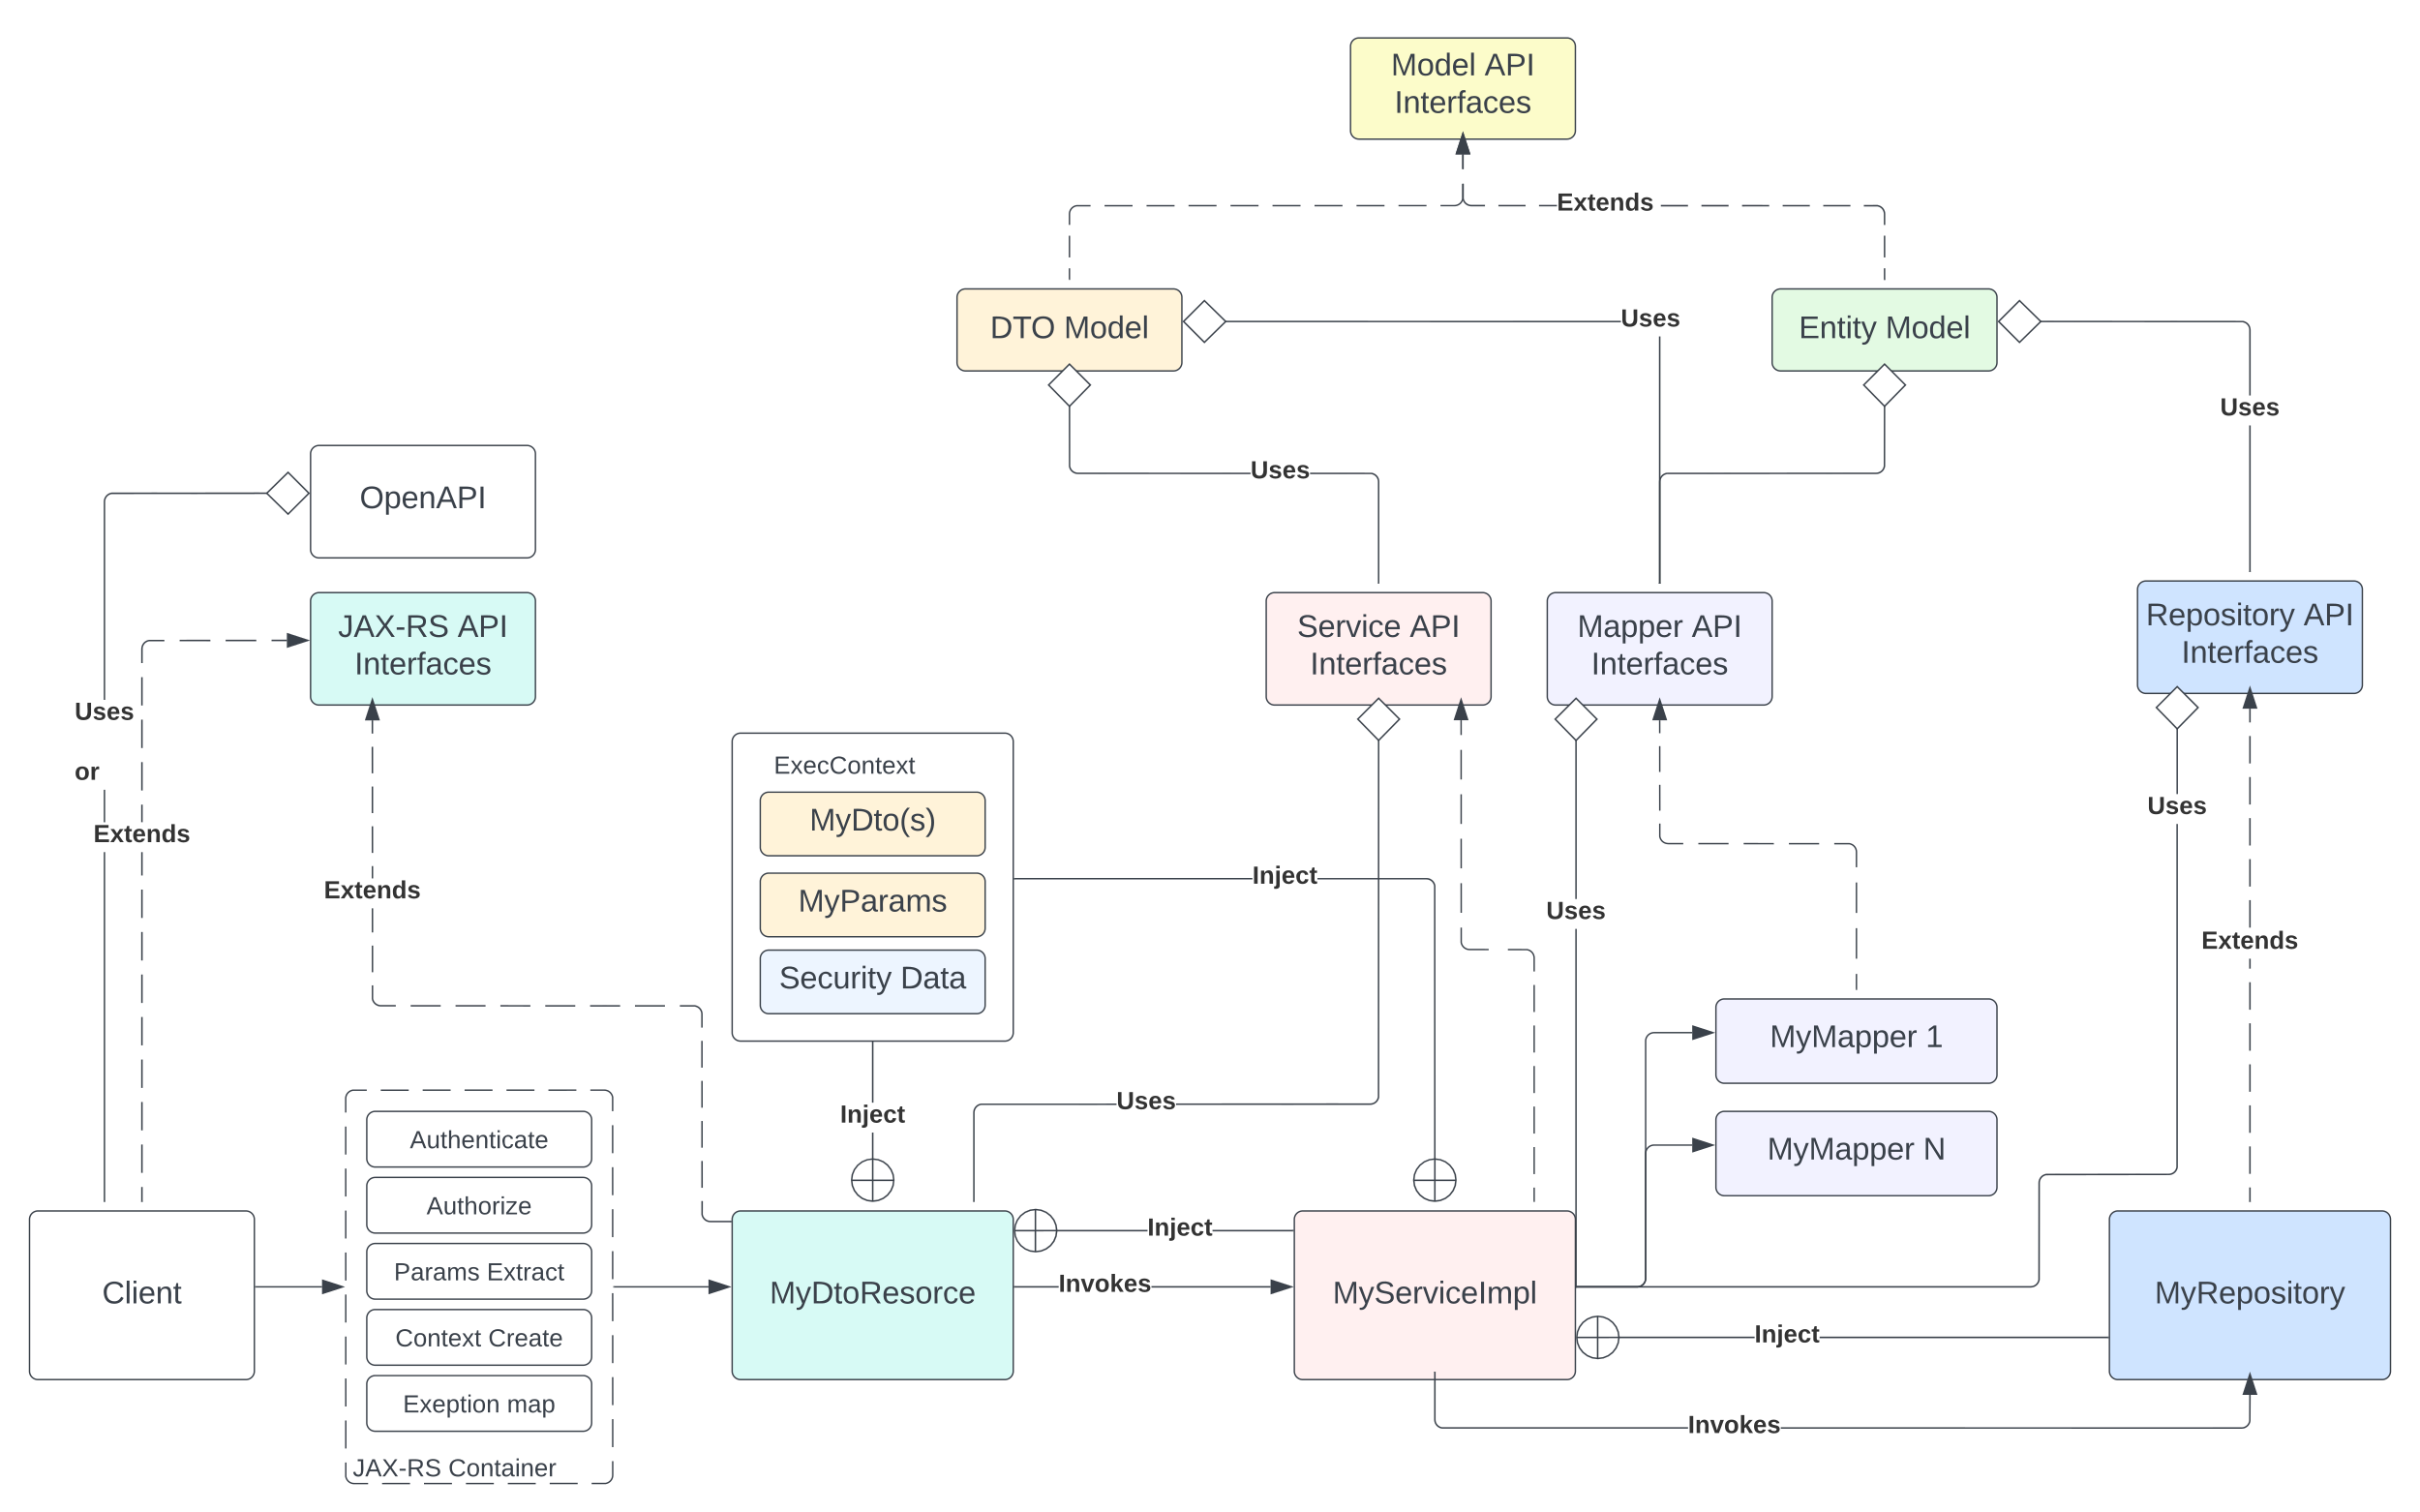 <svg xmlns="http://www.w3.org/2000/svg" xmlns:xlink="http://www.w3.org/1999/xlink" xmlns:lucid="lucid" width="1722" height="1075.69"><g transform="translate(-19 -244.311)" lucid:page-tab-id="Mwwfso~K_DPJ"><g filter="url(#a)"><path d="M240 666a6 6 0 0 1 6-6h148a6 6 0 0 1 6 6v68a6 6 0 0 1-6 6H246a6 6 0 0 1-6-6z" stroke="#3a414a" fill="#d7faf5"/><use xlink:href="#b" transform="matrix(1,0,0,1,245,665) translate(14.568 26.528)"/><use xlink:href="#c" transform="matrix(1,0,0,1,245,665) translate(99.63 26.528)"/><use xlink:href="#d" transform="matrix(1,0,0,1,245,665) translate(26.265 53.194)"/></g><g filter="url(#a)"><path d="M920 666a6 6 0 0 1 6-6h148a6 6 0 0 1 6 6v68a6 6 0 0 1-6 6H926a6 6 0 0 1-6-6z" stroke="#3a414a" fill="#fff0f0"/><use xlink:href="#e" transform="matrix(1,0,0,1,925,665) translate(17.037 26.528)"/><use xlink:href="#c" transform="matrix(1,0,0,1,925,665) translate(97.16 26.528)"/><use xlink:href="#d" transform="matrix(1,0,0,1,925,665) translate(26.265 53.194)"/></g><g filter="url(#a)"><path d="M1540 657.74a6 6 0 0 1 6-6h148a6 6 0 0 1 6 6v68a6 6 0 0 1-6 6h-148a6 6 0 0 1-6-6z" stroke="#3a414a" fill="#cfe4ff"/><use xlink:href="#f" transform="matrix(1,0,0,1,1545,656.735) translate(1.019 26.528)"/><use xlink:href="#c" transform="matrix(1,0,0,1,1545,656.735) translate(113.179 26.528)"/><use xlink:href="#d" transform="matrix(1,0,0,1,1545,656.735) translate(26.265 53.194)"/></g><g filter="url(#g)"><path d="M980 271.3a6 6 0 0 1 6-6h148a6 6 0 0 1 6 6v60a6 6 0 0 1-6 6H986a6 6 0 0 1-6-6z" stroke="#3a414a" fill="#fcfcca"/><use xlink:href="#h" transform="matrix(1,0,0,1,985,270.311) translate(23.827 21.653)"/><use xlink:href="#c" transform="matrix(1,0,0,1,985,270.311) translate(90.37 21.653)"/><use xlink:href="#d" transform="matrix(1,0,0,1,985,270.311) translate(26.265 48.319)"/></g><g filter="url(#i)"><path d="M40 1106a6 6 0 0 1 6-6h148a6 6 0 0 1 6 6v108a6 6 0 0 1-6 6H46a6 6 0 0 1-6-6z" stroke="#3a414a" fill="#fff"/><use xlink:href="#j" transform="matrix(1,0,0,1,52,1112) translate(39.698 53.778)"/></g><g filter="url(#k)"><path d="M1280 449.9a6 6 0 0 1 6-6h148a6 6 0 0 1 6 6v46.35a6 6 0 0 1-6 6h-148a6 6 0 0 1-6-6z" stroke="#3a414a" fill="#e3fae3"/><use xlink:href="#l" transform="matrix(1,0,0,1,1285,448.914) translate(13.981 30.028)"/><use xlink:href="#m" transform="matrix(1,0,0,1,1285,448.914) translate(75.648 30.028)"/></g><g filter="url(#k)"><path d="M700 449.9a6 6 0 0 1 6-6h148a6 6 0 0 1 6 6v46.35a6 6 0 0 1-6 6H706a6 6 0 0 1-6-6z" stroke="#3a414a" fill="#fff3d9"/><use xlink:href="#n" transform="matrix(1,0,0,1,705,448.914) translate(18.549 30.028)"/><use xlink:href="#m" transform="matrix(1,0,0,1,705,448.914) translate(71.08 30.028)"/></g><path d="M780 442.95v-7.72m0-7.73v-15.44m0-7.72v-7.73l.07-.93.22-.9.35-.88.5-.8.6-.73.72-.6.8-.5.88-.36.9-.2 9.97-.02m9.96 0h19.92m9.96 0h19.93m9.95-.02h19.92m9.96 0h19.92m9.96 0l19.93-.02m9.96 0h19.9m9.98 0h19.92m9.96-.02h19.92m9.96 0h9.96l.94-.08.9-.22.88-.36.8-.5.72-.6.6-.72.5-.8.37-.87.23-.92.02-10.46m.03-10.48l.02-10.46" stroke="#3a414a" fill="none"/><path d="M780.5 443.45h-1v-.5h1z" stroke="#3a414a" stroke-width=".05" fill="#3a414a"/><path d="M1060 339.4l4.64 14.26h-9.28z" stroke="#3a414a" fill="#3a414a"/><path d="M1360.5 442.95h-1v-7.72h1zm0-15.45h-1v-15.44h1zm-5.5-37.3l1 .23.95.4.87.52.78.67.66.77.53.86.38.94.24 1 .08 1v7.74h-1v-7.7l-.07-.9-.2-.83-.33-.78-.45-.74-.56-.66-.67-.56-.73-.45-.8-.32-.82-.2h-9.57v-1zm-19.32-.02v1h-19.27v-1zm-28.9 0v1h-19.26v-1zm-28.9 0v1l-19.25-.02v-1zm-28.9-.02v1h-19.25v-1zm-28.88 0v1h-19.26v-1zm-93.26-.03v1h-12.68v-1zm-22.3 0v1h-19.28v-1zm-43.97-4.64l.2.8.33.8.45.74.56.66.67.56.73.45.8.34.84.2.88.07h9.6v1H1066l-1-.07-1-.23-.93-.4-.87-.53-.78-.66-.66-.77-.53-.87-.38-.94-.25-1-.02-10.53h1zm-.05-20.88h-1l-.02-10.46h1z" stroke="#3a414a" stroke-width=".05" fill="#3a414a"/><path d="M1360.5 443.45h-1v-.5h1z" fill="#3a414a"/><path d="M1360.53 443.48h-1.06v-.57h1.06zm-1-.52v.47h.94v-.47z" stroke="#3a414a" stroke-width=".05" fill="#3a414a"/><path d="M1064.64 353.66h-9.28l4.64-14.27z" fill="#3a414a"/><path d="M1065.32 354.16h-10.64l5.32-16.4zm-9.27-1h7.9L1060 341z" stroke="#3a414a" stroke-width=".05" fill="#3a414a"/><use xlink:href="#o" transform="matrix(1,0,0,1,1126.84,379.946) translate(0 14.222)"/><g filter="url(#a)"><path d="M1120 666a6 6 0 0 1 6-6h148a6 6 0 0 1 6 6v68a6 6 0 0 1-6 6h-148a6 6 0 0 1-6-6z" stroke="#3a414a" fill="#f2f2ff"/><use xlink:href="#p" transform="matrix(1,0,0,1,1125,665) translate(16.42 26.528)"/><use xlink:href="#c" transform="matrix(1,0,0,1,1125,665) translate(97.778 26.528)"/><use xlink:href="#d" transform="matrix(1,0,0,1,1125,665) translate(26.265 53.194)"/></g><g filter="url(#q)"><path d="M540 1106a6 6 0 0 1 6-6h188a6 6 0 0 1 6 6v108a6 6 0 0 1-6 6H546a6 6 0 0 1-6-6z" stroke="#3a414a" fill="#d7faf5"/><use xlink:href="#r" transform="matrix(1,0,0,1,552,1112) translate(14.667 53.778)"/></g><path d="M120.5 1099.04h-1v-10.08h1zm0-20.16h-1v-20.15h1zm0-30.23h-1v-20.16h1zm0-30.24h-1v-20.14h1zm0-30.22h-1v-20.16h1zm0-30.23h-1V937.8h1zm0-30.24h-1v-20.14h1zm0-30.22h-1v-20.16h1zm0-30.23h-1v-16.58h1zm0-37.92h-1v-12.47h1zm0-22.55h-1v-20.16h1zm0-30.23h-1V756.4h1zm0-30.24h-1v-20.14h1zm15.46-45.73h-10.84l-.82.2-.8.33-.73.45-.66.56-.55.67-.45.73-.33.8-.2.84-.07.88v10.06h-1v-10.1l.08-1 .24-1 .4-.93.52-.87.66-.78.78-.66.87-.53.94-.38 1-.25h10.96zm32.7-.03l-21.8.02v-1l21.8-.02zm32.7-.02h-21.8v-1h21.8zm21.8-.02h-10.9v-1h10.9z" stroke="#3a414a" stroke-width=".05" fill="#3a414a"/><path d="M120.5 1099.54h-1v-.52h1z" fill="#3a414a"/><path d="M120.53 1099.56h-1.06v-.56h1.06zm-1-.5v.45h.94v-.45z" stroke="#3a414a" stroke-width=".05" fill="#3a414a"/><path d="M237.92 700l-14.27 4.64v-9.28z" fill="#3a414a"/><path d="M239.54 700l-16.4 5.32v-10.64zm-15.4 3.95L236.3 700l-12.15-3.95z" stroke="#3a414a" stroke-width=".05" fill="#3a414a"/><use xlink:href="#o" transform="matrix(1,0,0,1,85.506,829.333) translate(0 14.222)"/><g filter="url(#a)"><path d="M240 561.3a6 6 0 0 1 6-6h148a6 6 0 0 1 6 6v68a6 6 0 0 1-6 6H246a6 6 0 0 1-6-6z" stroke="#3a414a" fill="#fff"/><use xlink:href="#s" transform="matrix(1,0,0,1,245,560.287) translate(29.938 39.653)"/></g><path d="M1620.5 650.77h-1V547.04h1zm-5.5-178.12l1 .25.95.4.87.52.78.66.66.78.53.87.38.94.24 1 .08 1v46.63h-1v-46.6l-.07-.88-.2-.84-.33-.8-.45-.73-.56-.66-.67-.57-.73-.45-.8-.33-.82-.2-144.04-.07v-1z" stroke="#3a414a" stroke-width=".05" fill="#3a414a"/><path d="M1620.5 651.27h-1v-.5h1z" fill="#3a414a"/><path d="M1620.53 651.3h-1.06v-.57h1.06zm-1-.52v.47h.94v-.47z" stroke="#3a414a" stroke-width=".05" fill="#3a414a"/><path d="M1471.17 473.08l-15.15 14.85-14.85-14.85 14.85-14.85z" fill="#fff"/><path d="M1471.9 473.08L1456 488.63l-15.56-15.55 15.56-15.55zm-30.02 0l14.14 14.15 14.44-14.15-14.44-14.15z" stroke="#3a414a" stroke-width=".05" fill="#3a414a"/><use xlink:href="#t" transform="matrix(1,0,0,1,1598.79,525.703) translate(0 14.222)"/><path d="M1360.5 533.1l-.07 43.02-.25 1-.4.96-.52.87-.66.77-.78.66-.87.54-.94.4-.98.23-1 .07-148.9.08-.82.2-.8.32-.73.46-.66.56-.55.65-.45.73-.33.8-.2.83-.07.88v71.9h-1V587.1l.08-1 .24-1 .4-.93.52-.87.66-.77.78-.67.87-.53.94-.4 1-.23 148.98-.08.88-.07.84-.2.8-.33.73-.45.66-.56.55-.64.45-.74.33-.8.2-.82.07-42.92z" stroke="#3a414a" stroke-width=".05" fill="#3a414a"/><path d="M1200.5 659.54h-1v-.52h1z" fill="#3a414a"/><path d="M1200.53 659.56h-1.06V659h1.06zm-1-.5v.45h.94v-.45z" stroke="#3a414a" stroke-width=".05" fill="#3a414a"/><path d="M1374.85 518.27L1360 533.42l-14.85-15.15 14.85-14.85z" fill="#fff"/><path d="M1375.55 518.26L1360 534.13l-15.55-15.87L1360 502.7zm-29.7 0L1360 532.7l14.15-14.43-14.15-14.15zM1200.5 659.04h-1v-175.3h1zm-28.16-186.4v1l-281.5-.06v-1z" stroke="#3a414a" stroke-width=".05" fill="#3a414a"/><path d="M1200.5 659.54h-1v-.52h1z" fill="#3a414a"/><path d="M1200.53 659.56h-1.06V659h1.06zm-1-.5v.45h.94v-.45z" stroke="#3a414a" stroke-width=".05" fill="#3a414a"/><path d="M891.17 473.08l-15.15 14.85-14.85-14.85 14.85-14.85z" fill="#fff"/><path d="M891.9 473.08L876 488.63l-15.56-15.55 15.56-15.55zm-30.02 0l14.14 14.15 14.44-14.15-14.44-14.15z" stroke="#3a414a" stroke-width=".05" fill="#3a414a"/><use xlink:href="#t" transform="matrix(1,0,0,1,1172.341,462.414) translate(0 14.222)"/><g filter="url(#q)"><path d="M940 1106a6 6 0 0 1 6-6h188a6 6 0 0 1 6 6v108a6 6 0 0 1-6 6H946a6 6 0 0 1-6-6z" stroke="#3a414a" fill="#fff0f0"/><use xlink:href="#u" transform="matrix(1,0,0,1,952,1112) translate(15.315 53.778)"/></g><path d="M200.96 1160h47.2" stroke="#3a414a" fill="none"/><path d="M200.98 1160.5h-.52v-1h.52z" stroke="#3a414a" stroke-width=".05" fill="#3a414a"/><path d="M262.92 1160l-14.27 4.64v-9.28z" stroke="#3a414a" fill="#3a414a"/><path d="M455.96 1160h67.2" stroke="#3a414a" fill="none"/><path d="M455.98 1160.5h-.52v-1h.52z" stroke="#3a414a" stroke-width=".05" fill="#3a414a"/><path d="M537.92 1160l-14.27 4.64v-9.28z" stroke="#3a414a" fill="#3a414a"/><path d="M772.3 1160.5h-31.34v-1h31.34zm150.85 0h-84.78v-1h84.78z" stroke="#3a414a" stroke-width=".05" fill="#3a414a"/><path d="M740.98 1160.5h-.52v-1h.52z" fill="#3a414a"/><path d="M741 1160.53h-.56v-1.06h.56zm-.5-1v.94h.45v-.94z" stroke="#3a414a" stroke-width=".05" fill="#3a414a"/><path d="M937.92 1160l-14.27 4.64v-9.28z" fill="#3a414a"/><path d="M939.54 1160l-16.4 5.32v-10.64zm-15.4 3.95l12.16-3.95-12.15-3.95z" stroke="#3a414a" stroke-width=".05" fill="#3a414a"/><use xlink:href="#v" transform="matrix(1,0,0,1,772.296,1149.333) translate(0 14.222)"/><path d="M519.08 1108.4l.2.83.33.8.46.73.56.65.65.57.74.46.8.33.84.2.88.07h14.5v1h-14.53l-1-.08-1-.24-.95-.38-.87-.53-.77-.68-.65-.77-.54-.87-.38-.94-.24-1.02v-9.55h1zm0-18.93h-1l-.02-19h1zm-.03-28.5h-1v-19h1zm0-28.5h-1l-.02-18.98h1zM519 1004h-1v-19h1zm-5.52-44.43l1 .25.96.4.87.52.77.66.66.78.54.87.4.94.23.98.08 1v9.52h-1v-9.48l-.06-.88-.2-.84-.34-.8-.45-.73-.56-.66-.66-.55-.74-.45-.8-.33-.82-.2H502.8v-1zm-21.34 0v1h-21.28v-1zm-31.92 0v1l-21.28-.02v-1zm-31.92-.02v1h-21.28v-1zm-31.92 0v1l-21.28-.02v-1zm-31.92-.03v1H343.2v-1zm-31.92 0v1h-21.3v-1zm-48-4.64l.2.82.33.8.45.73.56.66.66.55.74.45.8.33.83.2.88.07h10.63v1h-10.66l-1-.08-1-.24-.93-.4-.87-.52-.77-.66-.67-.78-.53-.87-.4-.94-.23-1v-9.5h1zm0-18.8h-1V917.2h1zm0-28.3h-1l-.02-17.1h1zm-.02-38.45h-1v-8.7h1zm0-18.14h-1l-.02-18.88h1zm-.02-28.3h-1v-18.87h1zm0-28.3h-1l-.02-18.87h1zm-.02-28.3h-1v-9.43h1z" stroke="#3a414a" stroke-width=".05" fill="#3a414a"/><path d="M539.5 1114.03h-.5v-1h.5z" fill="#3a414a"/><path d="M539.53 1114.05h-.56V1113h.56zm-.5-1v.95h.45v-.95z" stroke="#3a414a" stroke-width=".05" fill="#3a414a"/><path d="M288.63 756.37h-9.27L284 742.1z" fill="#3a414a"/><path d="M289.32 756.87h-10.65l5.32-16.4zm-9.27-1h7.9l-3.96-12.15z" stroke="#3a414a" stroke-width=".05" fill="#3a414a"/><use xlink:href="#w" transform="matrix(1,0,0,1,249.5,869.333) translate(0 14.222)"/><path d="M640.5 1069.2h-1v-18.97h1zm0-40.3h-1v-48.8h1z" stroke="#3a414a" stroke-width=".05" fill="#3a414a"/><path d="M640.5 980.1h-1v-.5h1z" fill="#3a414a"/><path d="M640.52 980.14h-1.04v-.57h1.04zm-1-.52v.47h.96v-.48z" stroke="#3a414a" stroke-width=".05" fill="#3a414a"/><path d="M643.9 1069.55l3.6 1.5 3.1 2.38 2.4 3.12 1.5 3.6.5 3.9-.5 3.88-1.5 3.6-2.4 3.1-3.1 2.4-3.6 1.5-3.9.5-3.9-.5-3.6-1.5-3.1-2.4-2.4-3.1-1.5-3.6-.5-3.9.5-3.9 1.5-3.58 2.4-3.12 3.1-2.4 3.6-1.48 3.9-.5zm-3.9 29.5v-30m14.85 15.14h-29.7" fill="#fff"/><path d="M644.02 1069.06l3.72 1.54 3.22 2.47 2.48 3.23 1.54 3.7.52 4.04-.52 4.02-1.54 3.72-2.48 3.22-3.22 2.47-3.72 1.54-4.02.54-4.02-.53-3.72-1.53-3.22-2.47-2.48-3.22-1.54-3.72-.52-4.02.52-4.03 1.54-3.7 2.48-3.23 3.22-2.47 3.72-1.54 4.02-.53zm-3.52 15.63v13.77l3.26-.43 3.48-1.44 3-2.3 2.32-3.03 1.44-3.47.4-3.1zm-14.9 0l.4 3.1 1.44 3.47 2.3 3.02 3.02 2.3 3.48 1.44 3.26.43v-13.78zm14.9-1h13.95l-.45-3.42-1.44-3.48-2.3-3-3.02-2.33-3.48-1.44-3.26-.42zm-4.26-13.67l-3.48 1.44-3 2.32-2.32 3-1.44 3.47-.45 3.42h13.95v-14.1z" stroke="#3a414a" stroke-width=".05" fill="#3a414a"/><use xlink:href="#x" transform="matrix(1,0,0,1,616.84,1028.901) translate(0 14.222)"/><path d="M540 766a6 6 0 0 1 6-6h188a6 6 0 0 1 6 6v207.14a6 6 0 0 1-6 6H546a6 6 0 0 1-6-6z" stroke="#3a414a" fill="#fff" filter="url(#y)"/><g filter="url(#z)"><path d="M560 865.63a6 6 0 0 1 6-6h148a6 6 0 0 1 6 6v33.25a6 6 0 0 1-6 6H566a6 6 0 0 1-6-6z" stroke="#3a414a" fill="#fff3d9"/><use xlink:href="#A" transform="matrix(1,0,0,1,565,864.634) translate(22.006 22.278)"/></g><path d="M540 766a6 6 0 0 1 6-6h148a6 6 0 0 1 6 6v48a6 6 0 0 1-6 6H546a6 6 0 0 1-6-6z" stroke="#000" stroke-opacity="0" fill="#fff" fill-opacity="0"/><use xlink:href="#B" transform="matrix(1,0,0,1,545,765) translate(24.654 29.847)"/><g filter="url(#z)"><path d="M560 920.4a6 6 0 0 1 6-6h148a6 6 0 0 1 6 6v33.23a6 6 0 0 1-6 6H566a6 6 0 0 1-6-6z" stroke="#3a414a" fill="#edf5ff"/><use xlink:href="#C" transform="matrix(1,0,0,1,565,919.385) translate(8.426 22.278)"/><use xlink:href="#D" transform="matrix(1,0,0,1,565,919.385) translate(94.722 22.278)"/></g><g filter="url(#z)"><path d="M560 808a6 6 0 0 1 6-6h148a6 6 0 0 1 6 6v33.26a6 6 0 0 1-6 6H566a6 6 0 0 1-6-6z" stroke="#3a414a" fill="#fff3d9"/><use xlink:href="#E" transform="matrix(1,0,0,1,565,807.009) translate(30.062 22.278)"/></g><path d="M1035.02 869.15l1 .23.93.4.87.53.78.67.66.78.53.87.38.94.25 1 .07 194.64h-1l-.07-194.5-.2-.83-.33-.8-.45-.73-.56-.66-.67-.56-.73-.45-.8-.33-.84-.2-.88-.07h-77.5v-1h77.54zm-294.06.92v-1h169.2v1z" stroke="#3a414a" stroke-width=".05" fill="#3a414a"/><path d="M740.98 870.07h-.52v-1h.52z" fill="#3a414a"/><path d="M741 870.1h-.56v-1.06h.56zm-.5-1v.94h.45v-.95z" stroke="#3a414a" stroke-width=".05" fill="#3a414a"/><path d="M1043.9 1069.55l3.6 1.5 3.1 2.38 2.4 3.12 1.5 3.6.5 3.9-.5 3.88-1.5 3.6-2.4 3.1-3.1 2.4-3.6 1.5-3.9.5-3.9-.5-3.6-1.5-3.1-2.4-2.4-3.1-1.5-3.6-.5-3.9.5-3.9 1.5-3.58 2.4-3.12 3.1-2.4 3.6-1.48 3.9-.5zm-3.9 29.5v-30m14.85 15.14h-29.7" fill="#fff"/><path d="M1044.02 1069.06l3.72 1.54 3.22 2.47 2.48 3.23 1.54 3.7.52 4.04-.52 4.02-1.54 3.72-2.48 3.22-3.22 2.47-3.72 1.54-4.02.54-4.02-.53-3.72-1.53-3.22-2.47-2.48-3.22-1.54-3.72-.52-4.02.52-4.03 1.54-3.7 2.48-3.23 3.22-2.47 3.72-1.54 4.02-.53zm-3.52 15.63v13.77l3.26-.43 3.48-1.44 3-2.3 2.32-3.03 1.44-3.47.4-3.1zm-14.9 0l.4 3.1 1.44 3.47 2.3 3.02 3.02 2.3 3.48 1.44 3.26.43v-13.78zm14.9-1h13.95l-.45-3.42-1.44-3.48-2.3-3-3.02-2.33-3.48-1.44-3.26-.42zm-4.26-13.67l-3.48 1.44-3 2.32-2.32 3-1.44 3.47-.45 3.42h13.95v-14.1z" stroke="#3a414a" stroke-width=".05" fill="#3a414a"/><use xlink:href="#x" transform="matrix(1,0,0,1,910.173,858.901) translate(0 14.222)"/><g filter="url(#F)"><path d="M1240 955.14a6 6 0 0 1 6-6h188a6 6 0 0 1 6 6v48a6 6 0 0 1-6 6h-188a6 6 0 0 1-6-6z" stroke="#3a414a" fill="#f2f2ff"/><use xlink:href="#G" transform="matrix(1,0,0,1,1252,961.136) translate(26.364 22.278)"/><use xlink:href="#H" transform="matrix(1,0,0,1,1252,961.136) translate(137.29 22.278)"/></g><g filter="url(#q)"><path d="M1520 1106a6 6 0 0 1 6-6h188a6 6 0 0 1 6 6v108a6 6 0 0 1-6 6h-188a6 6 0 0 1-6-6z" stroke="#3a414a" fill="#cfe4ff"/><use xlink:href="#I" transform="matrix(1,0,0,1,1532,1112) translate(20.222 53.778)"/></g><g filter="url(#F)"><path d="M1240 1035.14a6 6 0 0 1 6-6h188a6 6 0 0 1 6 6v48a6 6 0 0 1-6 6h-188a6 6 0 0 1-6-6z" stroke="#3a414a" fill="#f2f2ff"/><use xlink:href="#G" transform="matrix(1,0,0,1,1252,1041.136) translate(24.543 22.278)"/><use xlink:href="#J" transform="matrix(1,0,0,1,1252,1041.136) translate(135.469 22.278)"/></g><path d="M1140.96 1160H1184a6 6 0 0 0 6-6V985.14a6 6 0 0 1 6-6h27.15" stroke="#3a414a" fill="none"/><path d="M1140.98 1160.5h-.52v-1h.52z" stroke="#3a414a" stroke-width=".05" fill="#3a414a"/><path d="M1237.92 979.14l-14.27 4.63v-9.27z" stroke="#3a414a" fill="#3a414a"/><path d="M1140.96 1160H1184a6 6 0 0 0 6-6v-88.86a6 6 0 0 1 6-6h27.15" stroke="#3a414a" fill="none"/><path d="M1140.98 1160.5h-.52v-1h.52z" stroke="#3a414a" stroke-width=".05" fill="#3a414a"/><path d="M1237.92 1059.14l-14.27 4.63v-9.27z" stroke="#3a414a" fill="#3a414a"/><path d="M1620.5 1236.85l-.07 18.6-.25 1.02-.4.94-.52.88-.66.78-.78.66-.87.54-.94.4-.98.22-1 .08-327.82-.04v-1l327.78.04.88-.07.84-.2.8-.34.73-.45.66-.55.55-.65.45-.74.33-.8.2-.82.07-18.5zm-580 17.6l.07.87.2.84.33.8.45.74.56.65.67.56.73.46.8.33.82.2h175v1H1045l-1-.25-.95-.4-.87-.53-.78-.66-.66-.78-.53-.87-.38-.93-.24-1-.08-1v-33.5h1z" stroke="#3a414a" stroke-width=".05" fill="#3a414a"/><path d="M1040.5 1220.98h-1v-.52h1z" fill="#3a414a"/><path d="M1040.53 1221h-1.06v-.56h1.06zm-1-.5v.45h.94v-.46z" stroke="#3a414a" stroke-width=".05" fill="#3a414a"/><path d="M1624.64 1236.35h-9.28l4.64-14.27z" fill="#3a414a"/><path d="M1625.32 1236.85h-10.64l5.32-16.4zm-9.27-1h7.9l-3.95-12.15z" stroke="#3a414a" stroke-width=".05" fill="#3a414a"/><use xlink:href="#v" transform="matrix(1,0,0,1,1220.129,1249.797) translate(0 14.222)"/><path d="M1340 948.17v-10.84m0-10.85v-21.7m0-10.83v-21.7m0-10.84v-10.83l-.07-.94-.22-.92-.35-.86-.5-.8-.6-.7-.72-.63-.8-.48-.88-.36-.9-.22h-10.76m-10.75 0l-21.5-.02m-10.74 0l-21.48-.02m-10.74 0l-21.5-.02m-10.74 0H1206l-.94-.1-.9-.2-.88-.37-.8-.48-.72-.6-.6-.73-.5-.8-.37-.88-.23-.9v-9.2m0-9.18l-.03-18.37m0-9.2l-.02-18.35m0-9.2l-.02-9.17" stroke="#3a414a" fill="none"/><path d="M1340.5 948.67h-1v-.5h1z" stroke="#3a414a" stroke-width=".05" fill="#3a414a"/><path d="M1200 742.08l4.64 14.27h-9.28z" stroke="#3a414a" fill="#3a414a"/><path d="M1110.67 1099v-9.6m0-9.62v-19.22m0-9.62v-19.22m0-9.62v-19.22m0-9.62v-19.22m0-9.62V945.2m0-9.62v-9.6l-.08-.95-.23-.9-.36-.88-.48-.8-.6-.72-.72-.6-.8-.5-.88-.36-.9-.22-13.66-.03m-13.65-.02l-13.64-.03-.93-.07-.92-.22-.86-.36-.8-.5-.72-.6-.6-.72-.5-.8-.36-.87-.22-.92v-10.53m0-10.54l-.02-21.08m0-10.54l-.02-21.07m0-10.54V809.5m-.02-10.54V777.9m0-10.54l-.02-10.54" stroke="#3a414a" fill="none"/><path d="M1111.17 1099.5h-1v-.5h1z" stroke="#3a414a" stroke-width=".05" fill="#3a414a"/><path d="M1058.66 742.05l4.64 14.27h-9.27z" stroke="#3a414a" fill="#3a414a"/><path d="M265 1026a6 6 0 0 1 6-6h178a6 6 0 0 1 6 6v268a6 6 0 0 1-6 6H271a6 6 0 0 1-6-6z" fill="#fff"/><path d="M289.94 1020.07h19.9m9.93-.02h19.88m9.94 0l19.87-.02m9.94 0h19.9m9.94 0l19.88-.02m9.94 0H449l.94.07.9.22.88.35.8.5.72.6.6.72.5.8.37.88.23.9v9.97m0 9.96v19.92m0 9.96l.02 19.93m0 9.95v19.92m0 9.96v19.92m0 9.96l.02 19.93m0 9.96v19.9m0 9.98l.02 19.92m0 9.96v19.92m0 9.96v9.96l-.07.94-.22.9-.35.88-.5.8-.6.72-.72.6-.8.5-.88.37-.9.23H440m-9.94 0h-19.9m-9.93.02h-19.88m-9.94 0l-19.87.02m-9.94 0h-19.9m-9.94 0l-19.88.02m-9.94 0H271l-.94-.07-.9-.22-.88-.35-.8-.5-.72-.6-.6-.72-.5-.8-.37-.88-.23-.9v-9.97m0-9.96v-19.92m0-9.96l-.02-19.93m0-9.95v-19.92m0-9.96v-19.92m0-9.96l-.02-19.93m0-9.96v-19.9m0-9.98l-.02-19.92m0-9.96v-19.92m0-9.96V1026l.07-.94.22-.9.35-.88.5-.8.6-.72.72-.6.8-.5.88-.37.9-.23H280" stroke="#3a414a" fill="none"/><use xlink:href="#K" transform="matrix(1,0,0,1,270,1025) translate(0 269.846)"/><use xlink:href="#L" transform="matrix(1,0,0,1,270,1025) translate(68.049 269.846)"/><path d="M835.5 1120.5h-64.73v-1h64.74zm103.5 0h-57.17v-1H939z" stroke="#3a414a" stroke-width=".05" fill="#3a414a"/><path d="M939.5 1120.5h-.5v-1h.5z" fill="#3a414a"/><path d="M939.53 1120.52h-.56v-1.05h.56zm-.5-1v.95h.45v-.95z" stroke="#3a414a" stroke-width=".05" fill="#3a414a"/><path d="M759.83 1105.5l3.6 1.5 3.1 2.4 2.4 3.1 1.5 3.6.5 3.9-.5 3.9-1.5 3.58-2.4 3.12-3.1 2.4-3.6 1.5-3.9.5-3.9-.52-3.58-1.5-3.12-2.38-2.4-3.12-1.48-3.6-.5-3.9.5-3.88 1.5-3.6 2.38-3.1 3.12-2.4 3.6-1.5 3.9-.5zm-4.04-.35v29.7m15.14-14.86h-30" fill="#fff"/><path d="M759.96 1105.02l3.72 1.54 3.22 2.47 2.47 3.22 1.54 3.72.54 4.02-.53 4.02-1.53 3.72-2.47 3.22-3.22 2.47-3.72 1.54-4.02.53-4.03-.53-3.7-1.54-3.23-2.47-2.47-3.22-1.54-3.72-.53-4.03.53-4.03 1.54-3.72 2.47-3.22 3.23-2.47 3.7-1.54 4.04-.53zm-3.67 15.47v13.94l3.4-.44 3.47-1.44 3.02-2.3 2.3-3.03 1.44-3.47.43-3.27zm-14.8 0l.43 3.26 1.44 3.47 2.32 3 3 2.33 3.47 1.44 3.12.4v-13.9zm14.8-1h14.07l-.43-3.27-1.44-3.47-2.3-3-3.03-2.33-3.47-1.44-3.4-.46zm-4.13-13.5l-3.47 1.43-3 2.3-2.33 3.03-1.44 3.47-.42 3.26h13.8v-13.92z" stroke="#3a414a" stroke-width=".05" fill="#3a414a"/><use xlink:href="#x" transform="matrix(1,0,0,1,835.506,1109.328) translate(0 14.222)"/><g filter="url(#M)"><path d="M280 1129.15a6 6 0 0 1 6-6h148a6 6 0 0 1 6 6v27.6a6 6 0 0 1-6 6H286a6 6 0 0 1-6-6z" stroke="#3a414a" fill="#fff"/><use xlink:href="#N" transform="matrix(1,0,0,1,292,1135.148) translate(7.333 14.222)"/><use xlink:href="#O" transform="matrix(1,0,0,1,292,1135.148) translate(73.407 14.222)"/></g><g filter="url(#M)"><path d="M280 1082.14a6 6 0 0 1 6-6h148a6 6 0 0 1 6 6v27.6a6 6 0 0 1-6 6H286a6 6 0 0 1-6-6z" stroke="#3a414a" fill="#fff"/><use xlink:href="#P" transform="matrix(1,0,0,1,292,1088.142) translate(30.519 14.222)"/></g><g filter="url(#M)"><path d="M280 1035.14a6 6 0 0 1 6-6h148a6 6 0 0 1 6 6v27.6a6 6 0 0 1-6 6H286a6 6 0 0 1-6-6z" stroke="#3a414a" fill="#fff"/><use xlink:href="#Q" transform="matrix(1,0,0,1,292,1041.136) translate(18.642 14.222)"/></g><g filter="url(#M)"><path d="M280 1176.15a6 6 0 0 1 6-6h148a6 6 0 0 1 6 6v27.6a6 6 0 0 1-6 6H286a6 6 0 0 1-6-6z" stroke="#3a414a" fill="#fff"/><use xlink:href="#R" transform="matrix(1,0,0,1,292,1182.153) translate(8.321 14.222)"/><use xlink:href="#S" transform="matrix(1,0,0,1,292,1182.153) translate(74.444 14.222)"/></g><g filter="url(#M)"><path d="M280 1223.16a6 6 0 0 1 6-6h148a6 6 0 0 1 6 6v27.6a6 6 0 0 1-6 6H286a6 6 0 0 1-6-6z" stroke="#3a414a" fill="#fff"/><use xlink:href="#T" transform="matrix(1,0,0,1,292,1229.159) translate(13.728 14.222)"/><use xlink:href="#U" transform="matrix(1,0,0,1,292,1229.159) translate(87.753 14.222)"/></g><path d="M995 580.7l1 .24.95.4.87.52.78.67.66.77.53.87.38.94.24 1 .08 1v71.94h-1v-71.9l-.07-.88-.2-.84-.33-.8-.45-.73-.56-.66-.67-.56-.73-.46-.8-.33-.82-.2-43.62-.02v-1zM780.57 576l.2.82.33.8.45.74.56.65.67.57.73.45.8.33.84.2.88.07 122.82.05v1l-122.86-.05-1-.07-1-.24-.93-.38-.87-.54-.78-.66-.66-.77-.53-.87-.38-.95-.25-1-.07-43.04 1-.02z" stroke="#3a414a" stroke-width=".05" fill="#3a414a"/><path d="M1000.5 659.54h-1v-.52h1z" fill="#3a414a"/><path d="M1000.52 659.56h-1.04V659h1.04zm-1-.5v.45h.96v-.45z" stroke="#3a414a" stroke-width=".05" fill="#3a414a"/><path d="M794.85 518.27L780 533.42l-14.85-15.15L780 503.42z" fill="#fff"/><path d="M795.55 518.26L780 534.13l-15.55-15.87L780 502.7zm-29.7 0L780 532.7l14.15-14.43L780 504.12z" stroke="#3a414a" stroke-width=".05" fill="#3a414a"/><use xlink:href="#t" transform="matrix(1,0,0,1,908.842,570.457) translate(0 14.222)"/><path d="M1620.5 1099.04h-1v-9.74h1zm0-19.47h-1v-19.47h1zm0-29.2h-1v-19.48h1zm0-29.2h-1v-19.48h1zm0-29.22h-1v-19.47h1zm0-29.2h-1v-19.47h1zm0-29.2h-1v-7.02h1zm0-29.2h-1v-19.48h1zm0-29.2h-1v-19.48h1zm0-29.22h-1v-19.47h1zm0-29.2h-1v-19.47h1zm0-29.2h-1v-19.48h1zm0-29.2h-1v-9.75h1z" stroke="#3a414a" stroke-width=".05" fill="#3a414a"/><path d="M1620.5 1099.54h-1v-.52h1z" fill="#3a414a"/><path d="M1620.53 1099.56h-1.06v-.56h1.06zm-1-.5v.45h.94v-.45z" stroke="#3a414a" stroke-width=".05" fill="#3a414a"/><path d="M1624.64 748.08h-9.28l4.64-14.26z" fill="#3a414a"/><path d="M1625.32 748.58h-10.64l5.32-16.38zm-9.27-1h7.9l-3.95-12.15z" stroke="#3a414a" stroke-width=".05" fill="#3a414a"/><use xlink:href="#o" transform="matrix(1,0,0,1,1585.506,905.201) translate(0 14.222)"/><path d="M813.46 1030.55l-96.34.02-.82.2-.8.33-.73.45-.65.56-.56.67-.46.73-.33.8-.2.84-.07.88v63h-1v-63.04l.08-1 .24-1 .4-.93.52-.87.67-.78.78-.66.87-.53.94-.38 1-.25 96.46-.02zm187.04-259.7l-.07 254.15-.25 1-.4.95-.52.87-.66.78-.78.66-.87.53-.94.38-.98.24-1 .08-138.14.04v-1l138.1-.04.88-.07.84-.2.8-.33.73-.45.66-.56.55-.67.45-.73.33-.8.2-.82.07-254.04z" stroke="#3a414a" stroke-width=".05" fill="#3a414a"/><path d="M712.5 1099.5h-1v-.5h1z" fill="#3a414a"/><path d="M712.53 1099.53h-1.05v-.56h1.05zm-1-.5v.45h.95v-.46z" stroke="#3a414a" stroke-width=".05" fill="#3a414a"/><path d="M1014.85 756.02L1000 771.17l-14.85-15.15 14.85-14.85z" fill="#fff"/><path d="M1015.55 756.02L1000 771.88l-15.55-15.86 15.55-15.56zm-29.7 0l14.15 14.44 14.15-14.44-14.15-14.14z" stroke="#3a414a" stroke-width=".05" fill="#3a414a"/><use xlink:href="#t" transform="matrix(1,0,0,1,813.457,1019.333) translate(0 14.222)"/><path d="M1140.96 1159.5h-1V905.33h1zm0-275.5h-1V770.87h1z" stroke="#3a414a" stroke-width=".05" fill="#3a414a"/><path fill="#3a414a"/><path stroke="#3a414a" stroke-width=".05" fill="#3a414a"/><path d="M1155.3 756.05l-14.84 15.15-14.85-15.15 14.86-14.85z" fill="#fff"/><path d="M1156.02 756.05l-15.56 15.87-15.55-15.87 15.56-15.56zm-29.7 0l14.14 14.44 14.15-14.45-14.14-14.14z" stroke="#3a414a" stroke-width=".05" fill="#3a414a"/><use xlink:href="#t" transform="matrix(1,0,0,1,1119.253,884.001) translate(0 14.222)"/><path d="M1267.5 1196.5h-96.68v-1h96.7zm251.56 0h-205.23v-1h205.23z" stroke="#3a414a" stroke-width=".05" fill="#3a414a"/><path d="M1519.56 1196.5h-.5v-1h.5z" fill="#3a414a"/><path d="M1519.6 1196.52h-.58v-1.05h.57zm-.53-1v.95h.47v-.95z" stroke="#3a414a" stroke-width=".05" fill="#3a414a"/><path d="M1159.88 1181.5l3.6 1.5 3.1 2.4 2.4 3.1 1.5 3.6.5 3.9-.5 3.9-1.5 3.58-2.4 3.12-3.1 2.4-3.6 1.48-3.9.5-3.88-.5-3.6-1.5-3.12-2.38-2.4-3.12-1.48-3.6-.5-3.9.5-3.88 1.5-3.6 2.38-3.1 3.12-2.4 3.6-1.5 3.9-.5zm-4.04-.35v29.7m15.15-14.86h-30" fill="#fff"/><path d="M1160 1181.02l3.73 1.54 3.22 2.47 2.47 3.22 1.55 3.72.52 4.02-.54 4.02-1.54 3.72-2.47 3.22-3.22 2.47-3.72 1.54-4 .53-4.04-.53-3.7-1.54-3.24-2.47-2.47-3.22-1.54-3.72-.52-4.03.53-4.03 1.55-3.72 2.47-3.22 3.23-2.47 3.72-1.54 4.02-.53zm-3.66 15.47v13.94l3.4-.44 3.48-1.44 3.02-2.3 2.3-3.03 1.45-3.47.42-3.27zm-14.78 0l.42 3.26 1.44 3.47 2.32 3 3 2.33 3.5 1.44 3.1.4v-13.9zm14.78-1h14.08l-.43-3.27-1.45-3.47-2.3-3-3.03-2.33-3.47-1.44-3.4-.46zm-4.1-13.5l-3.5 1.43-3 2.3-2.3 3.03-1.46 3.47-.42 3.26h13.78v-13.92z" stroke="#3a414a" stroke-width=".05" fill="#3a414a"/><use xlink:href="#V" transform="matrix(1,0,0,1,1267.506,1185.328) translate(0 14.222)"/><path d="M1568.67 1075l-.25 1-.4.95-.52.87-.66.78-.78.66-.87.53-.95.38-1 .24-1 .08-87.13.07-.82.2-.8.33-.73.45-.66.56-.55.67-.45.73-.33.8-.2.84-.07.88-.07 68.98-.25 1-.4.95-.52.87-.66.78-.78.66-.87.53-.94.38-.98.24-1 .08h-323.06v-1h323.02l.88-.07.84-.2.8-.33.73-.45.66-.56.55-.67.45-.73.33-.8.2-.82.07-68.9.08-1 .24-1 .4-.93.52-.87.66-.78.78-.66.87-.53.94-.38 1-.25 87.22-.07.88-.07.84-.2.8-.33.73-.45.66-.56.56-.67.44-.73.33-.8.2-.82.05-244.2h1zm.07-312.4v46.73h-1V762.6z" stroke="#3a414a" stroke-width=".05" fill="#3a414a"/><path d="M1140.98 1160.5h-.52v-1h.52z" fill="#3a414a"/><path d="M1141 1160.53h-.56v-1.06h.56zm-.5-1v.94h.45v-.94z" stroke="#3a414a" stroke-width=".05" fill="#3a414a"/><path d="M1583.1 747.78l-14.86 15.15-14.85-15.15 14.84-14.85z" fill="#fff"/><path d="M1583.8 747.78l-15.56 15.87-15.55-15.87 15.54-15.56zm-29.7 0l14.14 14.44 14.14-14.44-14.14-14.14z" stroke="#3a414a" stroke-width=".05" fill="#3a414a"/><use xlink:href="#t" transform="matrix(1,0,0,1,1547.029,809.333) translate(0 14.222)"/><path d="M93.83 1099.05h-1V850.67h1zm0-269.72h-1v-23h1zM209.16 595.8l-110.7.06-.83.2-.8.33-.73.44-.65.56-.57.66-.45.73-.33.8-.2.83-.07.88v141.02h-1V601.27l.08-1 .25-1 .4-.93.52-.87.67-.78.77-.67.88-.54.94-.4 1.02-.24 110.82-.07z" stroke="#3a414a" stroke-width=".05" fill="#3a414a"/><path d="M93.83 1099.55h-1v-.5h1z" fill="#3a414a"/><path d="M93.86 1099.57H92.8v-.56h1.06zm-1-.5v.46h.95v-.47z" stroke="#3a414a" stroke-width=".05" fill="#3a414a"/><path d="M238.83 595.3l-14.85 14.84-15.15-14.85 15.15-14.86z" fill="#fff"/><path d="M239.54 595.3l-15.56 15.54-15.86-15.55 15.86-15.57zm-30 0l14.44 14.13 14.14-14.14-14.14-14.16z" stroke="#3a414a" stroke-width=".05" fill="#3a414a"/><use xlink:href="#W" transform="matrix(1,0,0,1,72.123,742.317) translate(0 14.222)"/><use xlink:href="#X" transform="matrix(1,0,0,1,72.123,742.317) translate(0 35.556)"/><use xlink:href="#Y" transform="matrix(1,0,0,1,72.123,742.317) translate(0 56.889)"/><defs><path fill="#3a414a" d="M153-248C145-148 188 4 80 4 36 3 13-21 6-62l32-5c4 25 16 42 43 43 27 0 39-20 39-49v-147H72v-28h81" id="Z"/><path fill="#3a414a" d="M205 0l-28-72H64L36 0H1l101-248h38L239 0h-34zm-38-99l-47-123c-12 45-31 82-46 123h93" id="aa"/><path fill="#3a414a" d="M195 0l-74-108L45 0H8l94-129-87-119h37l69 98 67-98h37l-84 118L233 0h-38" id="ab"/><path fill="#3a414a" d="M16-82v-28h88v28H16" id="ac"/><path fill="#3a414a" d="M233-177c-1 41-23 64-60 70L243 0h-38l-65-103H63V0H30v-248c88 3 205-21 203 71zM63-129c60-2 137 13 137-47 0-61-80-42-137-45v92" id="ad"/><path fill="#3a414a" d="M185-189c-5-48-123-54-124 2 14 75 158 14 163 119 3 78-121 87-175 55-17-10-28-26-33-46l33-7c5 56 141 63 141-1 0-78-155-14-162-118-5-82 145-84 179-34 5 7 8 16 11 25" id="ae"/><g id="b"><use transform="matrix(0.062,0,0,0.062,0,0)" xlink:href="#Z"/><use transform="matrix(0.062,0,0,0.062,11.111,0)" xlink:href="#aa"/><use transform="matrix(0.062,0,0,0.062,25.926,0)" xlink:href="#ab"/><use transform="matrix(0.062,0,0,0.062,40.741,0)" xlink:href="#ac"/><use transform="matrix(0.062,0,0,0.062,48.086,0)" xlink:href="#ad"/><use transform="matrix(0.062,0,0,0.062,64.074,0)" xlink:href="#ae"/></g><path fill="#3a414a" d="M30-248c87 1 191-15 191 75 0 78-77 80-158 76V0H30v-248zm33 125c57 0 124 11 124-50 0-59-68-47-124-48v98" id="af"/><path fill="#3a414a" d="M33 0v-248h34V0H33" id="ag"/><g id="c"><use transform="matrix(0.062,0,0,0.062,0,0)" xlink:href="#aa"/><use transform="matrix(0.062,0,0,0.062,14.815,0)" xlink:href="#af"/><use transform="matrix(0.062,0,0,0.062,29.63,0)" xlink:href="#ag"/></g><path fill="#3a414a" d="M117-194c89-4 53 116 60 194h-32v-121c0-31-8-49-39-48C34-167 62-67 57 0H25l-1-190h30c1 10-1 24 2 32 11-22 29-35 61-36" id="ah"/><path fill="#3a414a" d="M59-47c-2 24 18 29 38 22v24C64 9 27 4 27-40v-127H5v-23h24l9-43h21v43h35v23H59v120" id="ai"/><path fill="#3a414a" d="M100-194c63 0 86 42 84 106H49c0 40 14 67 53 68 26 1 43-12 49-29l28 8c-11 28-37 45-77 45C44 4 14-33 15-96c1-61 26-98 85-98zm52 81c6-60-76-77-97-28-3 7-6 17-6 28h103" id="aj"/><path fill="#3a414a" d="M114-163C36-179 61-72 57 0H25l-1-190h30c1 12-1 29 2 39 6-27 23-49 58-41v29" id="ak"/><path fill="#3a414a" d="M101-234c-31-9-42 10-38 44h38v23H63V0H32v-167H5v-23h27c-7-52 17-82 69-68v24" id="al"/><path fill="#3a414a" d="M141-36C126-15 110 5 73 4 37 3 15-17 15-53c-1-64 63-63 125-63 3-35-9-54-41-54-24 1-41 7-42 31l-33-3c5-37 33-52 76-52 45 0 72 20 72 64v82c-1 20 7 32 28 27v20c-31 9-61-2-59-35zM48-53c0 20 12 33 32 33 41-3 63-29 60-74-43 2-92-5-92 41" id="am"/><path fill="#3a414a" d="M96-169c-40 0-48 33-48 73s9 75 48 75c24 0 41-14 43-38l32 2c-6 37-31 61-74 61-59 0-76-41-82-99-10-93 101-131 147-64 4 7 5 14 7 22l-32 3c-4-21-16-35-41-35" id="an"/><path fill="#3a414a" d="M135-143c-3-34-86-38-87 0 15 53 115 12 119 90S17 21 10-45l28-5c4 36 97 45 98 0-10-56-113-15-118-90-4-57 82-63 122-42 12 7 21 19 24 35" id="ao"/><g id="d"><use transform="matrix(0.062,0,0,0.062,0,0)" xlink:href="#ag"/><use transform="matrix(0.062,0,0,0.062,6.173,0)" xlink:href="#ah"/><use transform="matrix(0.062,0,0,0.062,18.519,0)" xlink:href="#ai"/><use transform="matrix(0.062,0,0,0.062,24.691,0)" xlink:href="#aj"/><use transform="matrix(0.062,0,0,0.062,37.037,0)" xlink:href="#ak"/><use transform="matrix(0.062,0,0,0.062,44.383,0)" xlink:href="#al"/><use transform="matrix(0.062,0,0,0.062,50.556,0)" xlink:href="#am"/><use transform="matrix(0.062,0,0,0.062,62.901,0)" xlink:href="#an"/><use transform="matrix(0.062,0,0,0.062,74.012,0)" xlink:href="#aj"/><use transform="matrix(0.062,0,0,0.062,86.358,0)" xlink:href="#ao"/></g><filter id="a" filterUnits="objectBoundingBox" x="-.06" y="-.05" width="1.13" height="1.25"><feOffset result="offOut" in="SourceAlpha" dy="6"/><feGaussianBlur result="blurOut" in="offOut" stdDeviation="5"/><feColorMatrix result="colorOut" in="blurOut" values="0 0 0 0 0 0 0 0 0 0 0 0 0 0 0 0 0 0 0.502 0"/><feBlend in="SourceGraphic" in2="colorOut"/></filter><path fill="#3a414a" d="M108 0H70L1-190h34L89-25l56-165h34" id="ap"/><path fill="#3a414a" d="M24-231v-30h32v30H24zM24 0v-190h32V0H24" id="aq"/><g id="e"><use transform="matrix(0.062,0,0,0.062,0,0)" xlink:href="#ae"/><use transform="matrix(0.062,0,0,0.062,14.815,0)" xlink:href="#aj"/><use transform="matrix(0.062,0,0,0.062,27.16,0)" xlink:href="#ak"/><use transform="matrix(0.062,0,0,0.062,34.506,0)" xlink:href="#ap"/><use transform="matrix(0.062,0,0,0.062,45.617,0)" xlink:href="#aq"/><use transform="matrix(0.062,0,0,0.062,50.494,0)" xlink:href="#an"/><use transform="matrix(0.062,0,0,0.062,61.605,0)" xlink:href="#aj"/></g><path fill="#3a414a" d="M115-194c55 1 70 41 70 98S169 2 115 4C84 4 66-9 55-30l1 105H24l-1-265h31l2 30c10-21 28-34 59-34zm-8 174c40 0 45-34 45-75s-6-73-45-74c-42 0-51 32-51 76 0 43 10 73 51 73" id="ar"/><path fill="#3a414a" d="M100-194c62-1 85 37 85 99 1 63-27 99-86 99S16-35 15-95c0-66 28-99 85-99zM99-20c44 1 53-31 53-75 0-43-8-75-51-75s-53 32-53 75 10 74 51 75" id="as"/><path fill="#3a414a" d="M179-190L93 31C79 59 56 82 12 73V49c39 6 53-20 64-50L1-190h34L92-34l54-156h33" id="at"/><g id="f"><use transform="matrix(0.062,0,0,0.062,0,0)" xlink:href="#ad"/><use transform="matrix(0.062,0,0,0.062,15.988,0)" xlink:href="#aj"/><use transform="matrix(0.062,0,0,0.062,28.333,0)" xlink:href="#ar"/><use transform="matrix(0.062,0,0,0.062,40.679,0)" xlink:href="#as"/><use transform="matrix(0.062,0,0,0.062,53.025,0)" xlink:href="#ao"/><use transform="matrix(0.062,0,0,0.062,64.136,0)" xlink:href="#aq"/><use transform="matrix(0.062,0,0,0.062,69.012,0)" xlink:href="#ai"/><use transform="matrix(0.062,0,0,0.062,75.185,0)" xlink:href="#as"/><use transform="matrix(0.062,0,0,0.062,87.531,0)" xlink:href="#ak"/><use transform="matrix(0.062,0,0,0.062,94.877,0)" xlink:href="#at"/></g><path fill="#3a414a" d="M240 0l2-218c-23 76-54 145-80 218h-23L58-218 59 0H30v-248h44l77 211c21-75 51-140 76-211h43V0h-30" id="au"/><path fill="#3a414a" d="M85-194c31 0 48 13 60 33l-1-100h32l1 261h-30c-2-10 0-23-3-31C134-8 116 4 85 4 32 4 16-35 15-94c0-66 23-100 70-100zm9 24c-40 0-46 34-46 75 0 40 6 74 45 74 42 0 51-32 51-76 0-42-9-74-50-73" id="av"/><path fill="#3a414a" d="M24 0v-261h32V0H24" id="aw"/><g id="h"><use transform="matrix(0.062,0,0,0.062,0,0)" xlink:href="#au"/><use transform="matrix(0.062,0,0,0.062,18.457,0)" xlink:href="#as"/><use transform="matrix(0.062,0,0,0.062,30.802,0)" xlink:href="#av"/><use transform="matrix(0.062,0,0,0.062,43.148,0)" xlink:href="#aj"/><use transform="matrix(0.062,0,0,0.062,55.494,0)" xlink:href="#aw"/></g><filter id="g" filterUnits="objectBoundingBox" x="-.06" y="-.06" width="1.13" height="1.28"><feOffset result="offOut" in="SourceAlpha" dy="6"/><feGaussianBlur result="blurOut" in="offOut" stdDeviation="5"/><feColorMatrix result="colorOut" in="blurOut" values="0 0 0 0 0 0 0 0 0 0 0 0 0 0 0 0 0 0 0.502 0"/><feBlend in="SourceGraphic" in2="colorOut"/></filter><path fill="#3a414a" d="M212-179c-10-28-35-45-73-45-59 0-87 40-87 99 0 60 29 101 89 101 43 0 62-24 78-52l27 14C228-24 195 4 139 4 59 4 22-46 18-125c-6-104 99-153 187-111 19 9 31 26 39 46" id="ax"/><g id="j"><use transform="matrix(0.062,0,0,0.062,0,0)" xlink:href="#ax"/><use transform="matrix(0.062,0,0,0.062,15.988,0)" xlink:href="#aw"/><use transform="matrix(0.062,0,0,0.062,20.864,0)" xlink:href="#aq"/><use transform="matrix(0.062,0,0,0.062,25.741,0)" xlink:href="#aj"/><use transform="matrix(0.062,0,0,0.062,38.086,0)" xlink:href="#ah"/><use transform="matrix(0.062,0,0,0.062,50.432,0)" xlink:href="#ai"/></g><filter id="i" filterUnits="objectBoundingBox" x="-.06" y="-.03" width="1.13" height="1.17"><feOffset result="offOut" in="SourceAlpha" dy="6"/><feGaussianBlur result="blurOut" in="offOut" stdDeviation="5"/><feColorMatrix result="colorOut" in="blurOut" values="0 0 0 0 0 0 0 0 0 0 0 0 0 0 0 0 0 0 0.502 0"/><feBlend in="SourceGraphic" in2="colorOut"/></filter><path fill="#3a414a" d="M30 0v-248h187v28H63v79h144v27H63v87h162V0H30" id="ay"/><g id="l"><use transform="matrix(0.062,0,0,0.062,0,0)" xlink:href="#ay"/><use transform="matrix(0.062,0,0,0.062,14.815,0)" xlink:href="#ah"/><use transform="matrix(0.062,0,0,0.062,27.16,0)" xlink:href="#ai"/><use transform="matrix(0.062,0,0,0.062,33.333,0)" xlink:href="#aq"/><use transform="matrix(0.062,0,0,0.062,38.21,0)" xlink:href="#ai"/><use transform="matrix(0.062,0,0,0.062,44.383,0)" xlink:href="#at"/></g><g id="m"><use transform="matrix(0.062,0,0,0.062,0,0)" xlink:href="#au"/><use transform="matrix(0.062,0,0,0.062,18.457,0)" xlink:href="#as"/><use transform="matrix(0.062,0,0,0.062,30.802,0)" xlink:href="#av"/><use transform="matrix(0.062,0,0,0.062,43.148,0)" xlink:href="#aj"/><use transform="matrix(0.062,0,0,0.062,55.494,0)" xlink:href="#aw"/></g><filter id="k" filterUnits="objectBoundingBox" x="-.06" y="-.07" width="1.13" height="1.34"><feOffset result="offOut" in="SourceAlpha" dy="6"/><feGaussianBlur result="blurOut" in="offOut" stdDeviation="5"/><feColorMatrix result="colorOut" in="blurOut" values="0 0 0 0 0 0 0 0 0 0 0 0 0 0 0 0 0 0 0.502 0"/><feBlend in="SourceGraphic" in2="colorOut"/></filter><path fill="#3a414a" d="M30-248c118-7 216 8 213 122C240-48 200 0 122 0H30v-248zM63-27c89 8 146-16 146-99s-60-101-146-95v194" id="az"/><path fill="#3a414a" d="M127-220V0H93v-220H8v-28h204v28h-85" id="aA"/><path fill="#3a414a" d="M140-251c81 0 123 46 123 126C263-46 219 4 140 4 59 4 17-45 17-125s42-126 123-126zm0 227c63 0 89-41 89-101s-29-99-89-99c-61 0-89 39-89 99S79-25 140-24" id="aB"/><g id="n"><use transform="matrix(0.062,0,0,0.062,0,0)" xlink:href="#az"/><use transform="matrix(0.062,0,0,0.062,15.988,0)" xlink:href="#aA"/><use transform="matrix(0.062,0,0,0.062,29.074,0)" xlink:href="#aB"/></g><path fill="#333" d="M24 0v-248h195v40H76v63h132v40H76v65h150V0H24" id="aC"/><path fill="#333" d="M144 0l-44-69L55 0H2l70-98-66-92h53l41 62 40-62h54l-67 91 71 99h-54" id="aD"/><path fill="#333" d="M115-3C79 11 28 4 28-45v-112H4v-33h27l15-45h31v45h36v33H77v99c-1 23 16 31 38 25v30" id="aE"/><path fill="#333" d="M185-48c-13 30-37 53-82 52C43 2 14-33 14-96s30-98 90-98c62 0 83 45 84 108H66c0 31 8 55 39 56 18 0 30-7 34-22zm-45-69c5-46-57-63-70-21-2 6-4 13-4 21h74" id="aF"/><path fill="#333" d="M135-194c87-1 58 113 63 194h-50c-7-57 23-157-34-157-59 0-34 97-39 157H25l-1-190h47c2 12-1 28 3 38 12-26 28-41 61-42" id="aG"/><path fill="#333" d="M88-194c31-1 46 15 58 34l-1-101h50l1 261h-48c-2-10 0-23-3-31C134-8 116 4 84 4 32 4 16-41 15-95c0-56 19-97 73-99zm17 164c33 0 40-30 41-66 1-37-9-64-41-64s-38 30-39 65c0 43 13 65 39 65" id="aH"/><path fill="#333" d="M137-138c1-29-70-34-71-4 15 46 118 7 119 86 1 83-164 76-172 9l43-7c4 19 20 25 44 25 33 8 57-30 24-41C81-84 22-81 20-136c-2-80 154-74 161-7" id="aI"/><g id="o"><use transform="matrix(0.049,0,0,0.049,0,0)" xlink:href="#aC"/><use transform="matrix(0.049,0,0,0.049,11.852,0)" xlink:href="#aD"/><use transform="matrix(0.049,0,0,0.049,21.728,0)" xlink:href="#aE"/><use transform="matrix(0.049,0,0,0.049,27.605,0)" xlink:href="#aF"/><use transform="matrix(0.049,0,0,0.049,37.481,0)" xlink:href="#aG"/><use transform="matrix(0.049,0,0,0.049,48.296,0)" xlink:href="#aH"/><use transform="matrix(0.049,0,0,0.049,59.111,0)" xlink:href="#aI"/></g><g id="p"><use transform="matrix(0.062,0,0,0.062,0,0)" xlink:href="#au"/><use transform="matrix(0.062,0,0,0.062,18.457,0)" xlink:href="#am"/><use transform="matrix(0.062,0,0,0.062,30.802,0)" xlink:href="#ar"/><use transform="matrix(0.062,0,0,0.062,43.148,0)" xlink:href="#ar"/><use transform="matrix(0.062,0,0,0.062,55.494,0)" xlink:href="#aj"/><use transform="matrix(0.062,0,0,0.062,67.84,0)" xlink:href="#ak"/></g><g id="r"><use transform="matrix(0.062,0,0,0.062,0,0)" xlink:href="#au"/><use transform="matrix(0.062,0,0,0.062,18.457,0)" xlink:href="#at"/><use transform="matrix(0.062,0,0,0.062,29.568,0)" xlink:href="#az"/><use transform="matrix(0.062,0,0,0.062,45.556,0)" xlink:href="#ai"/><use transform="matrix(0.062,0,0,0.062,51.728,0)" xlink:href="#as"/><use transform="matrix(0.062,0,0,0.062,64.074,0)" xlink:href="#ad"/><use transform="matrix(0.062,0,0,0.062,80.062,0)" xlink:href="#aj"/><use transform="matrix(0.062,0,0,0.062,92.407,0)" xlink:href="#ao"/><use transform="matrix(0.062,0,0,0.062,103.519,0)" xlink:href="#as"/><use transform="matrix(0.062,0,0,0.062,115.864,0)" xlink:href="#ak"/><use transform="matrix(0.062,0,0,0.062,123.21,0)" xlink:href="#an"/><use transform="matrix(0.062,0,0,0.062,134.321,0)" xlink:href="#aj"/></g><filter id="q" filterUnits="objectBoundingBox" x="-.05" y="-.03" width="1.1" height="1.17"><feOffset result="offOut" in="SourceAlpha" dy="6"/><feGaussianBlur result="blurOut" in="offOut" stdDeviation="5"/><feColorMatrix result="colorOut" in="blurOut" values="0 0 0 0 0 0 0 0 0 0 0 0 0 0 0 0 0 0 0.502 0"/><feBlend in="SourceGraphic" in2="colorOut"/></filter><g id="s"><use transform="matrix(0.062,0,0,0.062,0,0)" xlink:href="#aB"/><use transform="matrix(0.062,0,0,0.062,17.284,0)" xlink:href="#ar"/><use transform="matrix(0.062,0,0,0.062,29.63,0)" xlink:href="#aj"/><use transform="matrix(0.062,0,0,0.062,41.975,0)" xlink:href="#ah"/><use transform="matrix(0.062,0,0,0.062,54.321,0)" xlink:href="#aa"/><use transform="matrix(0.062,0,0,0.062,69.136,0)" xlink:href="#af"/><use transform="matrix(0.062,0,0,0.062,83.951,0)" xlink:href="#ag"/></g><path fill="#333" d="M238-95c0 69-44 99-111 99C63 4 22-25 22-93v-155h51v151c-1 38 19 59 55 60 90 1 49-130 58-211h52v153" id="aJ"/><g id="t"><use transform="matrix(0.049,0,0,0.049,0,0)" xlink:href="#aJ"/><use transform="matrix(0.049,0,0,0.049,12.79,0)" xlink:href="#aI"/><use transform="matrix(0.049,0,0,0.049,22.667,0)" xlink:href="#aF"/><use transform="matrix(0.049,0,0,0.049,32.543,0)" xlink:href="#aI"/></g><path fill="#3a414a" d="M210-169c-67 3-38 105-44 169h-31v-121c0-29-5-50-35-48C34-165 62-65 56 0H25l-1-190h30c1 10-1 24 2 32 10-44 99-50 107 0 11-21 27-35 58-36 85-2 47 119 55 194h-31v-121c0-29-5-49-35-48" id="aK"/><g id="u"><use transform="matrix(0.062,0,0,0.062,0,0)" xlink:href="#au"/><use transform="matrix(0.062,0,0,0.062,18.457,0)" xlink:href="#at"/><use transform="matrix(0.062,0,0,0.062,29.568,0)" xlink:href="#ae"/><use transform="matrix(0.062,0,0,0.062,44.383,0)" xlink:href="#aj"/><use transform="matrix(0.062,0,0,0.062,56.728,0)" xlink:href="#ak"/><use transform="matrix(0.062,0,0,0.062,64.074,0)" xlink:href="#ap"/><use transform="matrix(0.062,0,0,0.062,75.185,0)" xlink:href="#aq"/><use transform="matrix(0.062,0,0,0.062,80.062,0)" xlink:href="#an"/><use transform="matrix(0.062,0,0,0.062,91.173,0)" xlink:href="#aj"/><use transform="matrix(0.062,0,0,0.062,103.519,0)" xlink:href="#ag"/><use transform="matrix(0.062,0,0,0.062,109.691,0)" xlink:href="#aK"/><use transform="matrix(0.062,0,0,0.062,128.148,0)" xlink:href="#ar"/><use transform="matrix(0.062,0,0,0.062,140.494,0)" xlink:href="#aw"/></g><path fill="#333" d="M24 0v-248h52V0H24" id="aL"/><path fill="#333" d="M128 0H69L1-190h53L99-40l48-150h52" id="aM"/><path fill="#333" d="M110-194c64 0 96 36 96 99 0 64-35 99-97 99-61 0-95-36-95-99 0-62 34-99 96-99zm-1 164c35 0 45-28 45-65 0-40-10-65-43-65-34 0-45 26-45 65 0 36 10 65 43 65" id="aN"/><path fill="#333" d="M147 0L96-86 75-71V0H25v-261h50v150l67-79h53l-66 74L201 0h-54" id="aO"/><g id="v"><use transform="matrix(0.049,0,0,0.049,0,0)" xlink:href="#aL"/><use transform="matrix(0.049,0,0,0.049,4.938,0)" xlink:href="#aG"/><use transform="matrix(0.049,0,0,0.049,15.753,0)" xlink:href="#aM"/><use transform="matrix(0.049,0,0,0.049,25.63,0)" xlink:href="#aN"/><use transform="matrix(0.049,0,0,0.049,36.444,0)" xlink:href="#aO"/><use transform="matrix(0.049,0,0,0.049,46.321,0)" xlink:href="#aF"/><use transform="matrix(0.049,0,0,0.049,56.198,0)" xlink:href="#aI"/></g><g id="w"><use transform="matrix(0.049,0,0,0.049,0,0)" xlink:href="#aC"/><use transform="matrix(0.049,0,0,0.049,11.852,0)" xlink:href="#aD"/><use transform="matrix(0.049,0,0,0.049,21.728,0)" xlink:href="#aE"/><use transform="matrix(0.049,0,0,0.049,27.605,0)" xlink:href="#aF"/><use transform="matrix(0.049,0,0,0.049,37.481,0)" xlink:href="#aG"/><use transform="matrix(0.049,0,0,0.049,48.296,0)" xlink:href="#aH"/><use transform="matrix(0.049,0,0,0.049,59.111,0)" xlink:href="#aI"/></g><path fill="#333" d="M25-224v-37h50v37H25zM75 22c2 45-34 59-81 51V38c22 5 31-5 31-27v-201h50V22" id="aP"/><path fill="#333" d="M190-63c-7 42-38 67-86 67-59 0-84-38-90-98-12-110 154-137 174-36l-49 2c-2-19-15-32-35-32-30 0-35 28-38 64-6 74 65 87 74 30" id="aQ"/><g id="x"><use transform="matrix(0.049,0,0,0.049,0,0)" xlink:href="#aL"/><use transform="matrix(0.049,0,0,0.049,4.938,0)" xlink:href="#aG"/><use transform="matrix(0.049,0,0,0.049,15.753,0)" xlink:href="#aP"/><use transform="matrix(0.049,0,0,0.049,20.691,0)" xlink:href="#aF"/><use transform="matrix(0.049,0,0,0.049,30.568,0)" xlink:href="#aQ"/><use transform="matrix(0.049,0,0,0.049,40.444,0)" xlink:href="#aE"/></g><filter id="y" filterUnits="objectBoundingBox" x="-.05" y="-.02" width="1.1" height="1.09"><feOffset result="offOut" in="SourceAlpha" dy="6"/><feGaussianBlur result="blurOut" in="offOut" stdDeviation="5"/><feColorMatrix result="colorOut" in="blurOut" values="0 0 0 0 0 0 0 0 0 0 0 0 0 0 0 0 0 0 0.502 0"/><feBlend in="SourceGraphic" in2="colorOut"/></filter><g id="A"><use transform="matrix(0.062,0,0,0.062,0,0)" xlink:href="#au"/><use transform="matrix(0.062,0,0,0.062,18.457,0)" xlink:href="#at"/><use transform="matrix(0.062,0,0,0.062,29.568,0)" xlink:href="#af"/><use transform="matrix(0.062,0,0,0.062,44.383,0)" xlink:href="#am"/><use transform="matrix(0.062,0,0,0.062,56.728,0)" xlink:href="#ak"/><use transform="matrix(0.062,0,0,0.062,64.074,0)" xlink:href="#am"/><use transform="matrix(0.062,0,0,0.062,76.42,0)" xlink:href="#aK"/><use transform="matrix(0.062,0,0,0.062,94.877,0)" xlink:href="#ao"/></g><filter id="z" filterUnits="objectBoundingBox" x="-.06" y="-.09" width="1.13" height="1.44"><feOffset result="offOut" in="SourceAlpha" dy="6"/><feGaussianBlur result="blurOut" in="offOut" stdDeviation="5"/><feColorMatrix result="colorOut" in="blurOut" values="0 0 0 0 0 0 0 0 0 0 0 0 0 0 0 0 0 0 0.502 0"/><feBlend in="SourceGraphic" in2="colorOut"/></filter><path fill="#3a414a" d="M141 0L90-78 38 0H4l68-98-65-92h35l48 74 47-74h35l-64 92 68 98h-35" id="aR"/><g id="B"><use transform="matrix(0.049,0,0,0.049,0,0)" xlink:href="#ay"/><use transform="matrix(0.049,0,0,0.049,11.852,0)" xlink:href="#aR"/><use transform="matrix(0.049,0,0,0.049,20.741,0)" xlink:href="#aj"/><use transform="matrix(0.049,0,0,0.049,30.617,0)" xlink:href="#an"/><use transform="matrix(0.049,0,0,0.049,39.506,0)" xlink:href="#ax"/><use transform="matrix(0.049,0,0,0.049,52.296,0)" xlink:href="#as"/><use transform="matrix(0.049,0,0,0.049,62.173,0)" xlink:href="#ah"/><use transform="matrix(0.049,0,0,0.049,72.049,0)" xlink:href="#ai"/><use transform="matrix(0.049,0,0,0.049,76.988,0)" xlink:href="#aj"/><use transform="matrix(0.049,0,0,0.049,86.864,0)" xlink:href="#aR"/><use transform="matrix(0.049,0,0,0.049,95.753,0)" xlink:href="#ai"/></g><path fill="#3a414a" d="M84 4C-5 8 30-112 23-190h32v120c0 31 7 50 39 49 72-2 45-101 50-169h31l1 190h-30c-1-10 1-25-2-33-11 22-28 36-60 37" id="aS"/><g id="C"><use transform="matrix(0.062,0,0,0.062,0,0)" xlink:href="#ae"/><use transform="matrix(0.062,0,0,0.062,14.815,0)" xlink:href="#aj"/><use transform="matrix(0.062,0,0,0.062,27.16,0)" xlink:href="#an"/><use transform="matrix(0.062,0,0,0.062,38.272,0)" xlink:href="#aS"/><use transform="matrix(0.062,0,0,0.062,50.617,0)" xlink:href="#ak"/><use transform="matrix(0.062,0,0,0.062,57.963,0)" xlink:href="#aq"/><use transform="matrix(0.062,0,0,0.062,62.84,0)" xlink:href="#ai"/><use transform="matrix(0.062,0,0,0.062,69.012,0)" xlink:href="#at"/></g><g id="D"><use transform="matrix(0.062,0,0,0.062,0,0)" xlink:href="#az"/><use transform="matrix(0.062,0,0,0.062,15.988,0)" xlink:href="#am"/><use transform="matrix(0.062,0,0,0.062,28.333,0)" xlink:href="#ai"/><use transform="matrix(0.062,0,0,0.062,34.506,0)" xlink:href="#am"/></g><path fill="#3a414a" d="M87 75C49 33 22-17 22-94c0-76 28-126 65-167h31c-38 41-64 92-64 168S80 34 118 75H87" id="aT"/><path fill="#3a414a" d="M33-261c38 41 65 92 65 168S71 34 33 75H2C39 34 66-17 66-93S39-220 2-261h31" id="aU"/><g id="E"><use transform="matrix(0.062,0,0,0.062,0,0)" xlink:href="#au"/><use transform="matrix(0.062,0,0,0.062,18.457,0)" xlink:href="#at"/><use transform="matrix(0.062,0,0,0.062,29.568,0)" xlink:href="#az"/><use transform="matrix(0.062,0,0,0.062,45.556,0)" xlink:href="#ai"/><use transform="matrix(0.062,0,0,0.062,51.728,0)" xlink:href="#as"/><use transform="matrix(0.062,0,0,0.062,64.074,0)" xlink:href="#aT"/><use transform="matrix(0.062,0,0,0.062,71.42,0)" xlink:href="#ao"/><use transform="matrix(0.062,0,0,0.062,82.531,0)" xlink:href="#aU"/></g><g id="G"><use transform="matrix(0.062,0,0,0.062,0,0)" xlink:href="#au"/><use transform="matrix(0.062,0,0,0.062,18.457,0)" xlink:href="#at"/><use transform="matrix(0.062,0,0,0.062,29.568,0)" xlink:href="#au"/><use transform="matrix(0.062,0,0,0.062,48.025,0)" xlink:href="#am"/><use transform="matrix(0.062,0,0,0.062,60.37,0)" xlink:href="#ar"/><use transform="matrix(0.062,0,0,0.062,72.716,0)" xlink:href="#ar"/><use transform="matrix(0.062,0,0,0.062,85.062,0)" xlink:href="#aj"/><use transform="matrix(0.062,0,0,0.062,97.407,0)" xlink:href="#ak"/></g><path fill="#3a414a" d="M27 0v-27h64v-190l-56 39v-29l58-41h29v221h61V0H27" id="aV"/><use transform="matrix(0.062,0,0,0.062,0,0)" xlink:href="#aV" id="H"/><filter id="F" filterUnits="objectBoundingBox" x="-.05" y="-.07" width="1.1" height="1.33"><feOffset result="offOut" in="SourceAlpha" dy="6"/><feGaussianBlur result="blurOut" in="offOut" stdDeviation="5"/><feColorMatrix result="colorOut" in="blurOut" values="0 0 0 0 0 0 0 0 0 0 0 0 0 0 0 0 0 0 0.502 0"/><feBlend in="SourceGraphic" in2="colorOut"/></filter><g id="I"><use transform="matrix(0.062,0,0,0.062,0,0)" xlink:href="#au"/><use transform="matrix(0.062,0,0,0.062,18.457,0)" xlink:href="#at"/><use transform="matrix(0.062,0,0,0.062,29.568,0)" xlink:href="#ad"/><use transform="matrix(0.062,0,0,0.062,45.556,0)" xlink:href="#aj"/><use transform="matrix(0.062,0,0,0.062,57.901,0)" xlink:href="#ar"/><use transform="matrix(0.062,0,0,0.062,70.247,0)" xlink:href="#as"/><use transform="matrix(0.062,0,0,0.062,82.593,0)" xlink:href="#ao"/><use transform="matrix(0.062,0,0,0.062,93.704,0)" xlink:href="#aq"/><use transform="matrix(0.062,0,0,0.062,98.58,0)" xlink:href="#ai"/><use transform="matrix(0.062,0,0,0.062,104.753,0)" xlink:href="#as"/><use transform="matrix(0.062,0,0,0.062,117.099,0)" xlink:href="#ak"/><use transform="matrix(0.062,0,0,0.062,124.444,0)" xlink:href="#at"/></g><path fill="#3a414a" d="M190 0L58-211 59 0H30v-248h39L202-35l-2-213h31V0h-41" id="aW"/><use transform="matrix(0.062,0,0,0.062,0,0)" xlink:href="#aW" id="J"/><g id="K"><use transform="matrix(0.049,0,0,0.049,0,0)" xlink:href="#Z"/><use transform="matrix(0.049,0,0,0.049,8.889,0)" xlink:href="#aa"/><use transform="matrix(0.049,0,0,0.049,20.741,0)" xlink:href="#ab"/><use transform="matrix(0.049,0,0,0.049,32.593,0)" xlink:href="#ac"/><use transform="matrix(0.049,0,0,0.049,38.469,0)" xlink:href="#ad"/><use transform="matrix(0.049,0,0,0.049,51.259,0)" xlink:href="#ae"/></g><g id="L"><use transform="matrix(0.049,0,0,0.049,0,0)" xlink:href="#ax"/><use transform="matrix(0.049,0,0,0.049,12.79,0)" xlink:href="#as"/><use transform="matrix(0.049,0,0,0.049,22.667,0)" xlink:href="#ah"/><use transform="matrix(0.049,0,0,0.049,32.543,0)" xlink:href="#ai"/><use transform="matrix(0.049,0,0,0.049,37.481,0)" xlink:href="#am"/><use transform="matrix(0.049,0,0,0.049,47.358,0)" xlink:href="#aq"/><use transform="matrix(0.049,0,0,0.049,51.259,0)" xlink:href="#ah"/><use transform="matrix(0.049,0,0,0.049,61.136,0)" xlink:href="#aj"/><use transform="matrix(0.049,0,0,0.049,71.012,0)" xlink:href="#ak"/></g><g id="N"><use transform="matrix(0.049,0,0,0.049,0,0)" xlink:href="#af"/><use transform="matrix(0.049,0,0,0.049,11.852,0)" xlink:href="#am"/><use transform="matrix(0.049,0,0,0.049,21.728,0)" xlink:href="#ak"/><use transform="matrix(0.049,0,0,0.049,27.605,0)" xlink:href="#am"/><use transform="matrix(0.049,0,0,0.049,37.481,0)" xlink:href="#aK"/><use transform="matrix(0.049,0,0,0.049,52.247,0)" xlink:href="#ao"/></g><g id="O"><use transform="matrix(0.049,0,0,0.049,0,0)" xlink:href="#ay"/><use transform="matrix(0.049,0,0,0.049,11.852,0)" xlink:href="#aR"/><use transform="matrix(0.049,0,0,0.049,20.741,0)" xlink:href="#ai"/><use transform="matrix(0.049,0,0,0.049,25.679,0)" xlink:href="#ak"/><use transform="matrix(0.049,0,0,0.049,31.556,0)" xlink:href="#am"/><use transform="matrix(0.049,0,0,0.049,41.432,0)" xlink:href="#an"/><use transform="matrix(0.049,0,0,0.049,50.321,0)" xlink:href="#ai"/></g><filter id="M" filterUnits="objectBoundingBox" x="-.06" y="-.1" width="1.13" height="1.51"><feOffset result="offOut" in="SourceAlpha" dy="6"/><feGaussianBlur result="blurOut" in="offOut" stdDeviation="5"/><feColorMatrix result="colorOut" in="blurOut" values="0 0 0 0 0 0 0 0 0 0 0 0 0 0 0 0 0 0 0.502 0"/><feBlend in="SourceGraphic" in2="colorOut"/></filter><path fill="#3a414a" d="M106-169C34-169 62-67 57 0H25v-261h32l-1 103c12-21 28-36 61-36 89 0 53 116 60 194h-32v-121c2-32-8-49-39-48" id="aX"/><path fill="#3a414a" d="M9 0v-24l116-142H16v-24h144v24L44-24h123V0H9" id="aY"/><g id="P"><use transform="matrix(0.049,0,0,0.049,0,0)" xlink:href="#aa"/><use transform="matrix(0.049,0,0,0.049,11.852,0)" xlink:href="#aS"/><use transform="matrix(0.049,0,0,0.049,21.728,0)" xlink:href="#ai"/><use transform="matrix(0.049,0,0,0.049,26.667,0)" xlink:href="#aX"/><use transform="matrix(0.049,0,0,0.049,36.543,0)" xlink:href="#as"/><use transform="matrix(0.049,0,0,0.049,46.42,0)" xlink:href="#ak"/><use transform="matrix(0.049,0,0,0.049,52.296,0)" xlink:href="#aq"/><use transform="matrix(0.049,0,0,0.049,56.198,0)" xlink:href="#aY"/><use transform="matrix(0.049,0,0,0.049,65.086,0)" xlink:href="#aj"/></g><g id="Q"><use transform="matrix(0.049,0,0,0.049,0,0)" xlink:href="#aa"/><use transform="matrix(0.049,0,0,0.049,11.852,0)" xlink:href="#aS"/><use transform="matrix(0.049,0,0,0.049,21.728,0)" xlink:href="#ai"/><use transform="matrix(0.049,0,0,0.049,26.667,0)" xlink:href="#aX"/><use transform="matrix(0.049,0,0,0.049,36.543,0)" xlink:href="#aj"/><use transform="matrix(0.049,0,0,0.049,46.42,0)" xlink:href="#ah"/><use transform="matrix(0.049,0,0,0.049,56.296,0)" xlink:href="#ai"/><use transform="matrix(0.049,0,0,0.049,61.235,0)" xlink:href="#aq"/><use transform="matrix(0.049,0,0,0.049,65.136,0)" xlink:href="#an"/><use transform="matrix(0.049,0,0,0.049,74.025,0)" xlink:href="#am"/><use transform="matrix(0.049,0,0,0.049,83.901,0)" xlink:href="#ai"/><use transform="matrix(0.049,0,0,0.049,88.84,0)" xlink:href="#aj"/></g><g id="R"><use transform="matrix(0.049,0,0,0.049,0,0)" xlink:href="#ax"/><use transform="matrix(0.049,0,0,0.049,12.79,0)" xlink:href="#as"/><use transform="matrix(0.049,0,0,0.049,22.667,0)" xlink:href="#ah"/><use transform="matrix(0.049,0,0,0.049,32.543,0)" xlink:href="#ai"/><use transform="matrix(0.049,0,0,0.049,37.481,0)" xlink:href="#aj"/><use transform="matrix(0.049,0,0,0.049,47.358,0)" xlink:href="#aR"/><use transform="matrix(0.049,0,0,0.049,56.247,0)" xlink:href="#ai"/></g><g id="S"><use transform="matrix(0.049,0,0,0.049,0,0)" xlink:href="#ax"/><use transform="matrix(0.049,0,0,0.049,12.79,0)" xlink:href="#ak"/><use transform="matrix(0.049,0,0,0.049,18.667,0)" xlink:href="#aj"/><use transform="matrix(0.049,0,0,0.049,28.543,0)" xlink:href="#am"/><use transform="matrix(0.049,0,0,0.049,38.42,0)" xlink:href="#ai"/><use transform="matrix(0.049,0,0,0.049,43.358,0)" xlink:href="#aj"/></g><g id="T"><use transform="matrix(0.049,0,0,0.049,0,0)" xlink:href="#ay"/><use transform="matrix(0.049,0,0,0.049,11.852,0)" xlink:href="#aR"/><use transform="matrix(0.049,0,0,0.049,20.741,0)" xlink:href="#aj"/><use transform="matrix(0.049,0,0,0.049,30.617,0)" xlink:href="#ar"/><use transform="matrix(0.049,0,0,0.049,40.494,0)" xlink:href="#ai"/><use transform="matrix(0.049,0,0,0.049,45.432,0)" xlink:href="#aq"/><use transform="matrix(0.049,0,0,0.049,49.333,0)" xlink:href="#as"/><use transform="matrix(0.049,0,0,0.049,59.21,0)" xlink:href="#ah"/></g><g id="U"><use transform="matrix(0.049,0,0,0.049,0,0)" xlink:href="#aK"/><use transform="matrix(0.049,0,0,0.049,14.765,0)" xlink:href="#am"/><use transform="matrix(0.049,0,0,0.049,24.642,0)" xlink:href="#ar"/></g><g id="V"><use transform="matrix(0.049,0,0,0.049,0,0)" xlink:href="#aL"/><use transform="matrix(0.049,0,0,0.049,4.938,0)" xlink:href="#aG"/><use transform="matrix(0.049,0,0,0.049,15.753,0)" xlink:href="#aP"/><use transform="matrix(0.049,0,0,0.049,20.691,0)" xlink:href="#aF"/><use transform="matrix(0.049,0,0,0.049,30.568,0)" xlink:href="#aQ"/><use transform="matrix(0.049,0,0,0.049,40.444,0)" xlink:href="#aE"/></g><g id="W"><use transform="matrix(0.049,0,0,0.049,0,0)" xlink:href="#aJ"/><use transform="matrix(0.049,0,0,0.049,12.79,0)" xlink:href="#aI"/><use transform="matrix(0.049,0,0,0.049,22.667,0)" xlink:href="#aF"/><use transform="matrix(0.049,0,0,0.049,32.543,0)" xlink:href="#aI"/></g><path fill="#333" d="M135-150c-39-12-60 13-60 57V0H25l-1-190h47c2 13-1 29 3 40 6-28 27-53 61-41v41" id="aZ"/><g id="Y"><use transform="matrix(0.049,0,0,0.049,0,0)" xlink:href="#aN"/><use transform="matrix(0.049,0,0,0.049,10.815,0)" xlink:href="#aZ"/></g></defs></g></svg>